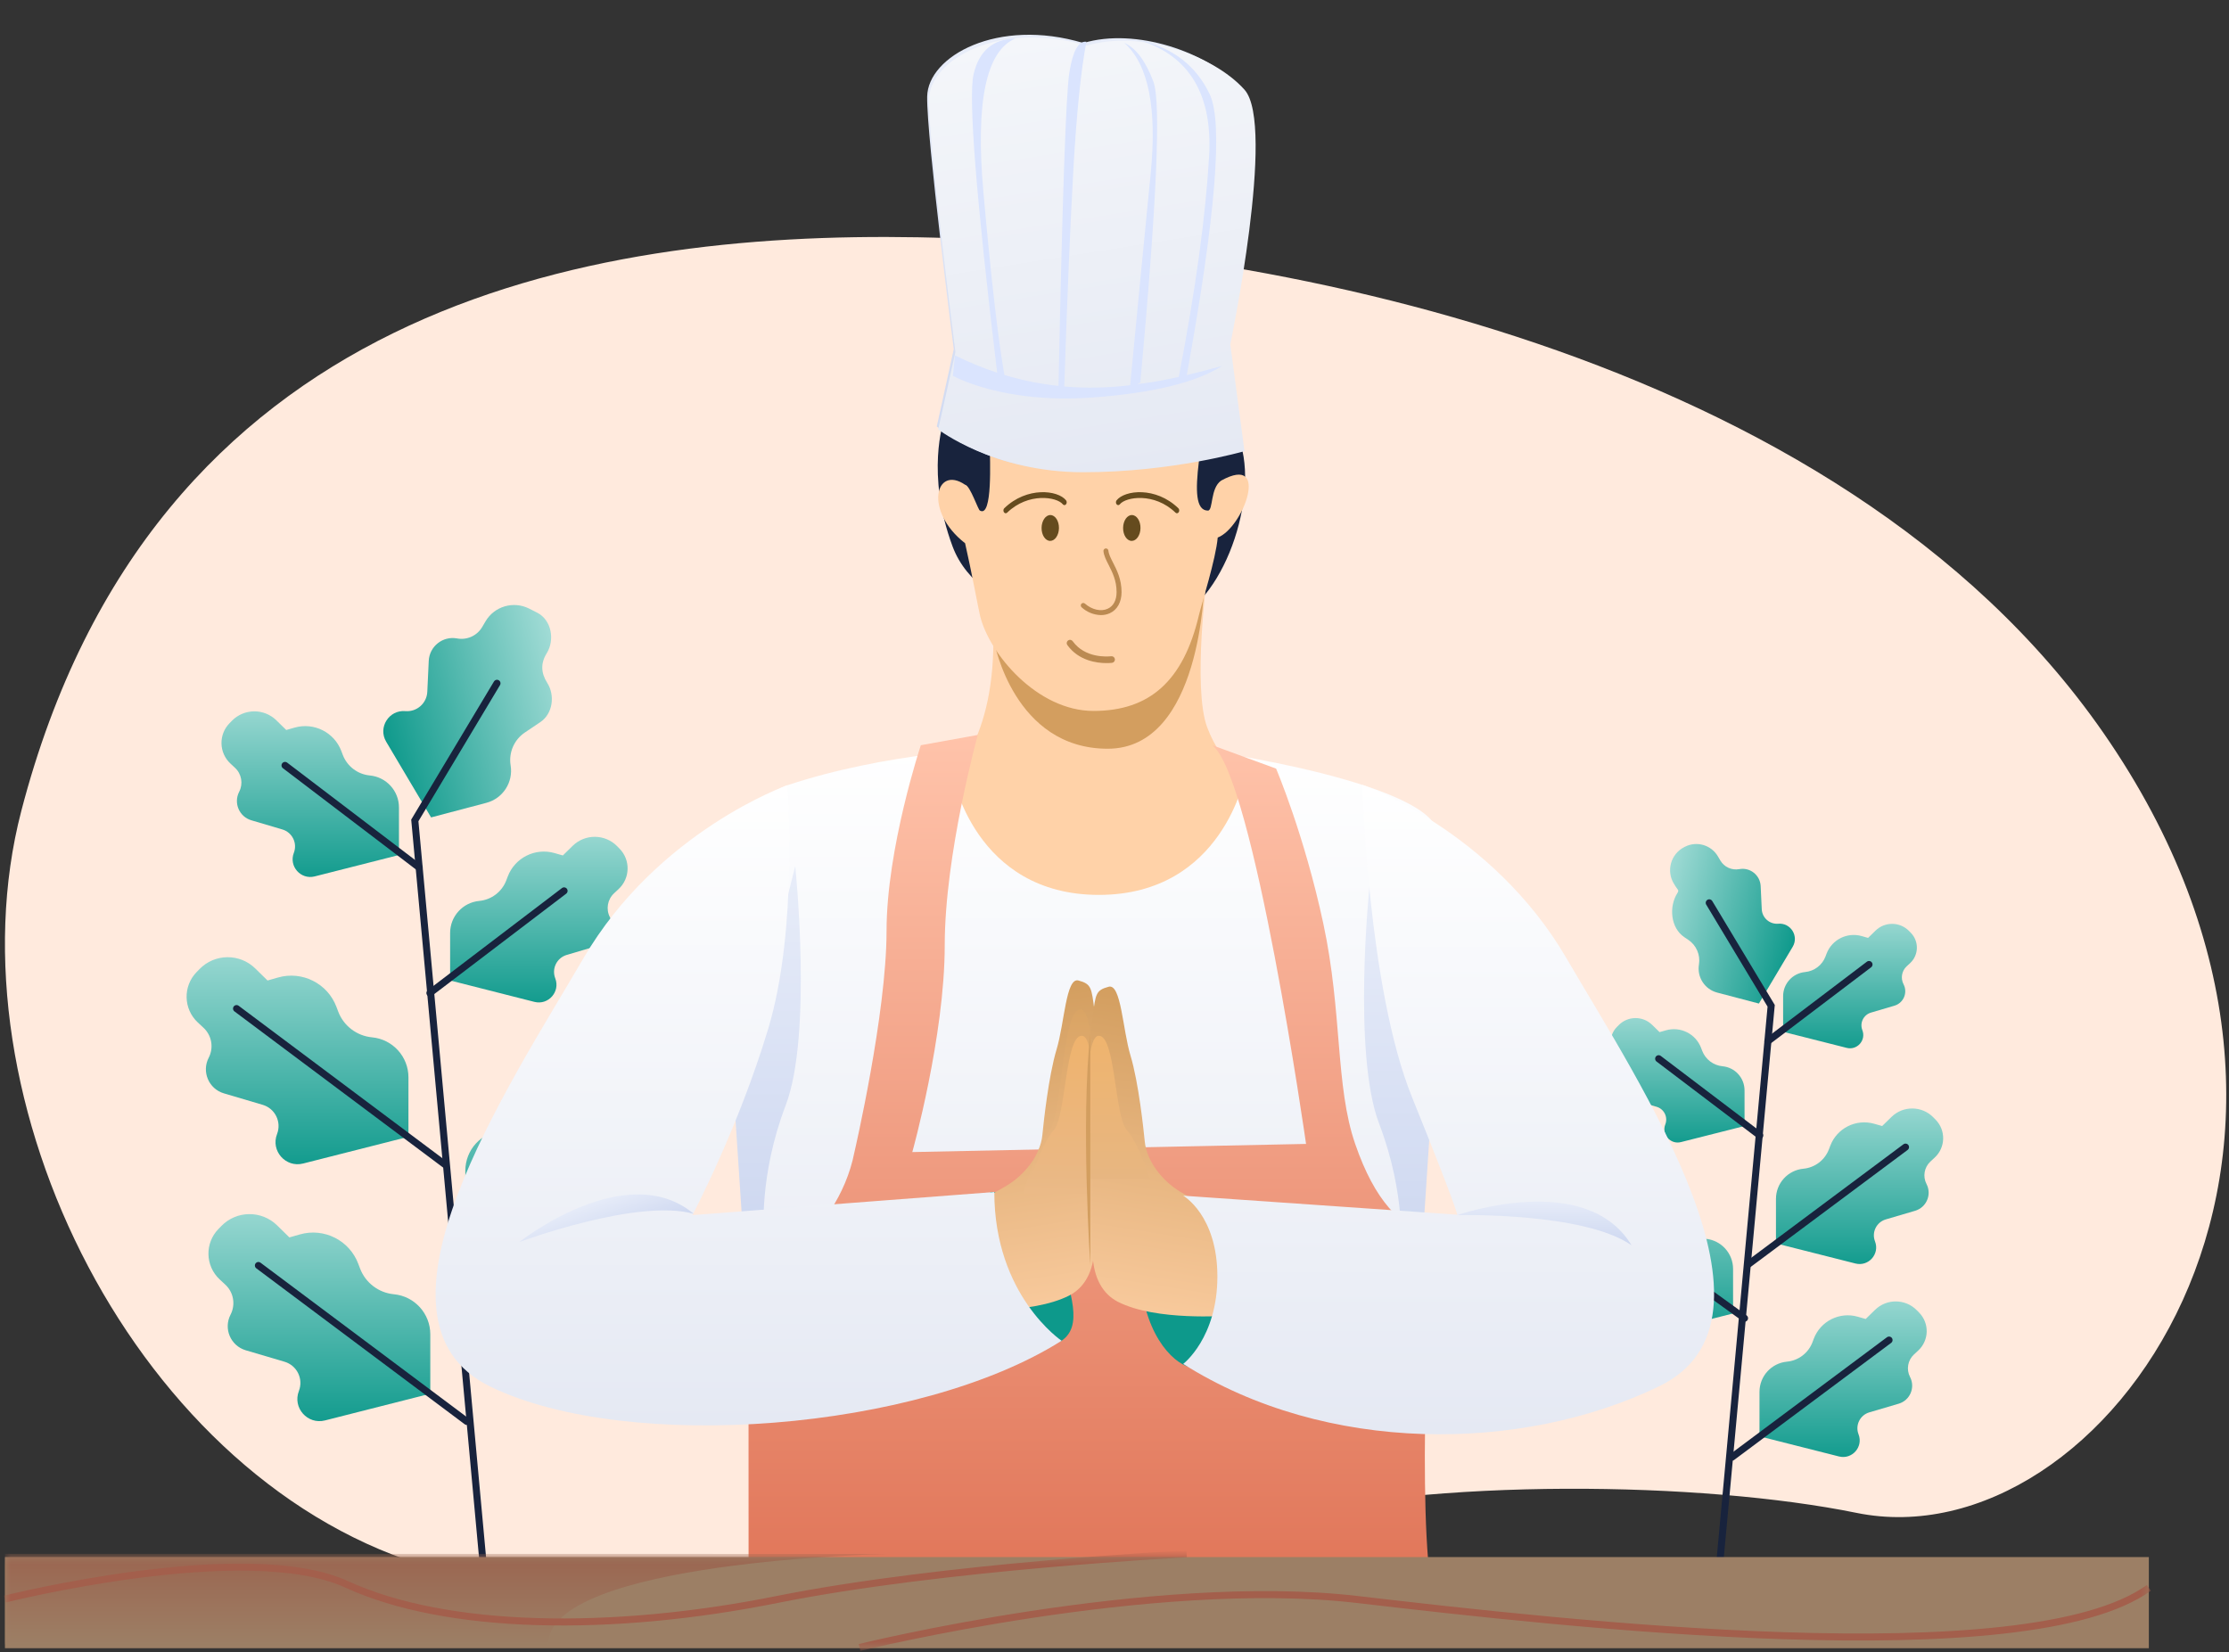 <svg width="317" height="235" viewBox="0 0 317 235" fill="none" xmlns="http://www.w3.org/2000/svg">
<rect x="0" y="0" width="317" height="235" fill="#333333" stroke="none"/>
<g id="Greeting: Thank you for your subscription">
<path id="Vector" d="M264.019 215.171C242.158 210.715 203.802 210.122 179.423 216.271C175.684 217.209 171.318 218.307 166.446 219.44C145.137 224.39 114.229 230.089 84.548 227.235C76.827 226.53 69.184 225.14 61.71 223.079C19.544 211.22 -7.647 156.383 3.029 115.341C21.655 43.731 83.014 32.893 130.595 33.749C178.175 34.605 261.225 49.606 299.127 104.217C340.915 164.427 299.127 222.35 264.019 215.171Z" fill="#FFEADD"/>
<g id="Group 3">
<g id="Group 7">
<g id="Group 6">
<path id="Path 144" fill-rule="evenodd" clip-rule="evenodd" d="M61.308 116.258L69.171 114.185C71.521 113.565 73.015 111.26 72.62 108.862C72.321 107.043 73.11 105.216 74.639 104.187L76.856 102.695C78.616 101.51 78.963 98.906 77.823 97.116C76.933 95.719 76.87 94.33 77.746 92.924C78.946 90.998 78.42 88.163 76.396 87.138L75.251 86.558C73.025 85.431 70.306 86.23 69.044 88.382L68.579 89.174C67.851 90.415 66.424 91.066 65.01 90.803C62.973 90.423 61.071 91.93 60.974 93.999L60.769 98.399C60.693 100.033 59.275 101.278 57.644 101.141C55.306 100.944 53.723 103.472 54.92 105.49L61.308 116.258Z" fill="url(#paint0_linear_1_5761)"/>
<path id="Path 141" d="M68.697 222.275L58.994 116.687L70.679 97.184" stroke="#18233D" stroke-linecap="round"/>
<g id="Group 5">
<path id="Path 144_2" fill-rule="evenodd" clip-rule="evenodd" d="M64.015 139.451V132.689C64.015 130.329 65.81 128.357 68.16 128.135C69.898 127.971 71.391 126.831 72.008 125.198L72.21 124.665C73.22 121.994 76.109 120.544 78.854 121.328C79.555 121.529 80.046 121.669 80.046 121.669C80.046 121.669 80.662 121.065 81.444 120.299C83.212 118.565 86.052 118.595 87.782 120.367L88.114 120.707C89.689 122.32 89.626 124.914 87.975 126.449L87.332 127.047C86.391 127.921 86.149 129.315 86.74 130.455C87.566 132.049 86.734 134.002 85.012 134.51L80.598 135.815C79.185 136.232 78.431 137.768 78.965 139.141C79.706 141.049 77.983 142.997 75.999 142.494L64.015 139.451Z" fill="url(#paint1_linear_1_5761)"/>
<path id="Path 143" d="M61.138 141.234L80.221 126.707" stroke="#18233D" stroke-linecap="round"/>
</g>
<g id="Group 5_2">
<path id="Path 144_3" fill-rule="evenodd" clip-rule="evenodd" d="M56.739 121.607V114.845C56.739 112.485 54.944 110.513 52.594 110.291C50.856 110.126 49.363 108.987 48.746 107.354L48.544 106.821C47.534 104.15 44.645 102.7 41.901 103.484C41.199 103.685 40.708 103.825 40.708 103.825C40.708 103.825 40.092 103.221 39.31 102.454C37.542 100.721 34.702 100.751 32.972 102.523L32.641 102.863C31.065 104.476 31.128 107.07 32.779 108.605L33.422 109.203C34.363 110.077 34.605 111.471 34.014 112.611C33.188 114.205 34.02 116.158 35.742 116.666L40.156 117.971C41.569 118.388 42.323 119.924 41.789 121.297C41.048 123.205 42.772 125.153 44.755 124.65L56.739 121.607Z" fill="url(#paint2_linear_1_5761)"/>
<path id="Path 143_2" d="M59.618 123.39L40.535 108.863" stroke="#18233D" stroke-linecap="round"/>
</g>
<path id="Path 144_4" fill-rule="evenodd" clip-rule="evenodd" d="M66.179 174.951V166.499C66.179 163.549 68.423 161.083 71.359 160.806C73.532 160.601 75.399 159.177 76.17 157.135L76.423 156.468C77.685 153.13 81.296 151.317 84.727 152.298C85.604 152.548 86.218 152.724 86.218 152.724C86.218 152.724 86.988 151.968 87.965 151.011C90.175 148.844 93.725 148.882 95.887 151.096L96.302 151.521C98.271 153.538 98.192 156.78 96.128 158.699L95.324 159.446C94.149 160.539 93.847 162.281 94.585 163.706C95.617 165.699 94.578 168.139 92.425 168.775L86.907 170.406C85.141 170.928 84.198 172.848 84.866 174.564C85.793 176.949 83.638 179.384 81.158 178.754L66.179 174.951Z" fill="url(#paint3_linear_1_5761)"/>
<path id="Path 144_5" fill-rule="evenodd" clip-rule="evenodd" d="M58.088 161.681V153.229C58.088 150.279 55.844 147.814 52.907 147.536C50.734 147.331 48.868 145.907 48.096 143.866L47.844 143.199C46.582 139.861 42.971 138.048 39.54 139.028C38.662 139.279 38.049 139.454 38.049 139.454C38.049 139.454 37.279 138.699 36.302 137.741C34.092 135.574 30.542 135.612 28.38 137.826L27.965 138.251C25.996 140.268 26.074 143.51 28.139 145.429L28.942 146.177C30.118 147.269 30.42 149.012 29.682 150.437C28.649 152.429 29.689 154.87 31.841 155.506L37.359 157.136C39.126 157.658 40.068 159.578 39.401 161.294C38.474 163.679 40.629 166.114 43.108 165.485L58.088 161.681Z" fill="url(#paint4_linear_1_5761)"/>
<path id="Path 142" d="M63.28 165.629L33.64 143.448" stroke="#18233D" stroke-linecap="round"/>
<path id="Path 144_6" fill-rule="evenodd" clip-rule="evenodd" d="M61.194 198.222V189.77C61.194 186.82 58.95 184.354 56.014 184.077C53.841 183.871 51.974 182.447 51.203 180.406L50.95 179.739C49.688 176.401 46.078 174.588 42.646 175.568C41.769 175.819 41.156 175.994 41.156 175.994C41.156 175.994 40.385 175.239 39.408 174.281C37.198 172.115 33.648 172.152 31.486 174.367L31.071 174.792C29.102 176.808 29.181 180.051 31.245 181.97L32.049 182.717C33.224 183.81 33.527 185.552 32.788 186.977C31.756 188.97 32.795 191.41 34.948 192.046L40.466 193.677C42.232 194.198 43.175 196.118 42.507 197.835C41.58 200.219 43.735 202.655 46.215 202.025L61.194 198.222Z" fill="url(#paint5_linear_1_5761)"/>
<path id="Path 142_2" d="M66.388 202.169L36.748 179.989" stroke="#18233D" stroke-linecap="round"/>
<path id="Path 145" d="M64.016 175.852L90.988 156.307" stroke="#18233D" stroke-linecap="round"/>
</g>
</g>
<g id="Group 7_2">
<g id="Group 6_2">
<path id="Path 144_7" fill-rule="evenodd" clip-rule="evenodd" d="M250.143 142.732L244.205 141.172C242.441 140.708 241.319 138.978 241.617 137.179C241.842 135.812 241.249 134.44 240.099 133.668L239.539 133.293C237.594 131.989 237.3 128.974 238.561 127.001C238.822 126.593 238.59 126.544 238.333 126.134C238.255 126.009 238.167 125.869 238.073 125.718C236.924 123.88 237.602 121.452 239.537 120.476L239.641 120.423C241.316 119.578 243.36 120.178 244.312 121.795L244.661 122.389C245.211 123.322 246.286 123.812 247.352 123.615C248.888 123.329 250.322 124.466 250.395 126.027L250.549 129.314C250.607 130.544 251.674 131.481 252.902 131.378C254.664 131.231 255.856 133.137 254.951 134.657L250.143 142.732Z" fill="url(#paint6_linear_1_5761)"/>
<path id="Path 141_2" d="M244.575 222.353L251.889 143.053L243.081 128.407" stroke="#18233D" stroke-linecap="round"/>
<g id="Group 5_3">
<path id="Path 144_8" fill-rule="evenodd" clip-rule="evenodd" d="M248.102 160.15V155.085C248.102 153.305 246.748 151.818 244.976 151.651C243.667 151.528 242.542 150.671 242.075 149.441L241.924 149.044C241.163 147.038 238.993 145.949 236.93 146.536C236.394 146.689 236.019 146.795 236.019 146.795C236.019 146.795 235.549 146.337 234.956 145.757C233.627 144.459 231.497 144.482 230.197 145.809L229.939 146.072C228.752 147.283 228.799 149.234 230.043 150.386L230.528 150.835C231.236 151.491 231.418 152.539 230.973 153.395C230.351 154.591 230.975 156.057 232.268 156.438L235.606 157.42C236.669 157.733 237.235 158.888 236.833 159.92C236.274 161.351 237.567 162.815 239.057 162.438L248.102 160.15Z" fill="url(#paint7_linear_1_5761)"/>
<path id="Path 143_3" d="M250.27 161.489L235.887 150.579" stroke="#18233D" stroke-linecap="round"/>
</g>
<g id="Group 5_4">
<path id="Path 144_9" fill-rule="evenodd" clip-rule="evenodd" d="M253.588 146.749V141.683C253.588 139.904 254.942 138.417 256.713 138.25C258.023 138.127 259.148 137.269 259.615 136.04L259.765 135.642C260.527 133.637 262.697 132.547 264.76 133.135C265.296 133.287 265.671 133.394 265.671 133.394C265.671 133.394 266.14 132.936 266.734 132.356C268.063 131.058 270.193 131.08 271.493 132.407L271.751 132.671C272.937 133.882 272.89 135.833 271.647 136.984L271.162 137.434C270.454 138.09 270.272 139.137 270.717 139.993C271.339 141.189 270.714 142.655 269.421 143.036L266.083 144.019C265.021 144.332 264.454 145.487 264.857 146.518C265.415 147.95 264.123 149.414 262.633 149.037L253.588 146.749Z" fill="url(#paint8_linear_1_5761)"/>
<path id="Path 143_4" d="M251.419 148.088L265.803 137.178" stroke="#18233D" stroke-linecap="round"/>
</g>
<path id="Path 144_10" fill-rule="evenodd" clip-rule="evenodd" d="M246.472 186.811V180.48C246.472 178.255 244.78 176.396 242.565 176.188C240.929 176.034 239.522 174.962 238.939 173.425L238.75 172.928C237.799 170.421 235.086 169.06 232.507 169.794C231.838 169.984 231.368 170.118 231.368 170.118C231.368 170.118 230.782 169.545 230.04 168.82C228.379 167.197 225.716 167.226 224.091 168.885L223.768 169.214C222.285 170.727 222.344 173.166 223.899 174.606L224.505 175.168C225.39 175.987 225.618 177.297 225.061 178.367C224.284 179.862 225.064 181.695 226.68 182.171L230.853 183.399C232.181 183.79 232.889 185.234 232.386 186.523C231.688 188.313 233.304 190.143 235.166 189.672L246.472 186.811Z" fill="url(#paint9_linear_1_5761)"/>
<path id="Path 144_11" fill-rule="evenodd" clip-rule="evenodd" d="M252.571 176.845V170.514C252.571 168.289 254.263 166.43 256.478 166.222C258.114 166.068 259.521 164.996 260.104 163.459L260.293 162.962C261.244 160.455 263.957 159.094 266.536 159.828C267.205 160.019 267.675 160.152 267.675 160.152C267.675 160.152 268.261 159.579 269.003 158.855C270.664 157.232 273.327 157.26 274.952 158.919L275.275 159.248C276.758 160.762 276.699 163.2 275.144 164.64L274.538 165.202C273.653 166.022 273.425 167.331 273.982 168.401C274.759 169.896 273.979 171.729 272.363 172.205L268.19 173.433C266.862 173.824 266.154 175.268 266.657 176.558C267.355 178.347 265.739 180.177 263.877 179.706L252.571 176.845Z" fill="url(#paint10_linear_1_5761)"/>
<path id="Path 142_3" d="M248.656 179.81L270.996 163.152" stroke="#18233D" stroke-linecap="round"/>
<path id="Path 144_12" fill-rule="evenodd" clip-rule="evenodd" d="M250.229 204.288V197.956C250.229 195.732 251.921 193.873 254.135 193.665C255.772 193.51 257.179 192.439 257.762 190.902L257.95 190.405C258.902 187.898 261.615 186.536 264.194 187.271C264.863 187.461 265.332 187.595 265.332 187.595C265.332 187.595 265.919 187.022 266.661 186.297C268.322 184.674 270.984 184.703 272.61 186.362L272.933 186.691C274.415 188.204 274.356 190.643 272.802 192.083L272.196 192.645C271.311 193.464 271.083 194.774 271.64 195.844C272.417 197.339 271.637 199.172 270.02 199.647L265.848 200.876C264.52 201.267 263.811 202.711 264.315 204C265.013 205.789 263.397 207.62 261.535 207.149L250.229 204.288Z" fill="url(#paint11_linear_1_5761)"/>
<path id="Path 142_4" d="M246.314 207.253L268.654 190.595" stroke="#18233D" stroke-linecap="round"/>
<path id="Path 145_2" d="M248.102 187.488L227.773 172.809" stroke="#18233D" stroke-linecap="round"/>
</g>
</g>
<g id="Group 2">
<path id="Path 254" fill-rule="evenodd" clip-rule="evenodd" d="M134.225 59.837C134.225 59.837 131.603 67.364 135.48 77.739C139.356 88.114 156.46 90.739 165.014 88.911C173.568 87.083 178.891 71.656 176.506 63.373C174.122 55.09 134.225 59.837 134.225 59.837Z" fill="#18233D"/>
<path id="Path 257" fill-rule="evenodd" clip-rule="evenodd" d="M141.409 106.49C141.409 106.49 126.316 106.929 111.968 111.687C97.619 116.445 106.028 175.935 107.877 184.127C109.727 192.32 118.451 199.239 138.462 201.902C158.474 204.564 171.572 201.902 178.905 201.902C186.239 201.902 198.054 186.606 201.042 179.078C204.03 171.549 204.423 125.598 204.423 118.642C204.423 111.687 172.536 106.49 167.77 106.49C163.005 106.49 141.409 106.49 141.409 106.49Z" fill="url(#paint12_linear_1_5761)"/>
<path id="Path 262" fill-rule="evenodd" clip-rule="evenodd" d="M194.783 125.828C194.783 125.828 192.286 149.755 196.143 159.841C199.999 169.926 199.232 178.158 199.232 178.158L202.16 178.859L203.413 159.841L194.783 125.828Z" fill="url(#paint13_linear_1_5761)"/>
<path id="Path 262_2" fill-rule="evenodd" clip-rule="evenodd" d="M113.097 123.198C113.097 123.198 115.593 147.125 111.737 157.21C107.881 167.296 108.648 175.527 108.648 175.527L105.72 176.228L104.467 157.21L113.097 123.198Z" fill="url(#paint14_linear_1_5761)"/>
<path id="Path 255" fill-rule="evenodd" clip-rule="evenodd" d="M171.688 81.689C171.688 81.689 169.563 97.847 171.688 103.461C173.814 109.075 177.076 110.207 177.076 110.207C177.076 110.207 174.01 127.278 156.277 127.278C138.544 127.278 135.478 110.207 135.478 110.207C135.478 110.207 142.621 104.021 141.05 86.203C139.479 68.385 171.688 81.689 171.688 81.689Z" fill="#FFD2A8"/>
<path id="Path 10" fill-rule="evenodd" clip-rule="evenodd" d="M130.956 105.992L139.057 104.529C139.057 104.529 134.356 121.503 134.356 134.442C134.356 147.38 129.744 163.857 129.744 163.857L185.742 162.697C185.742 162.697 178.289 110.508 172.405 105.992L181.481 109.319C181.481 109.319 185.49 118.703 188.204 131.391C190.918 144.079 189.886 154.452 192.728 162.697C195.569 170.943 199.11 174.213 203.666 176.261C203.666 176.261 201.525 209.945 203.413 224.937C203.413 224.937 187.871 230.025 158.647 230.533C129.423 231.04 106.462 228.433 106.462 228.433L106.448 182.906C106.448 182.906 119.08 176.364 121.515 163.857C121.515 163.857 126.082 144.189 126.082 132.425C126.082 120.661 130.956 105.992 130.956 105.992Z" fill="url(#paint15_linear_1_5761)"/>
<path id="Path 256" fill-rule="evenodd" clip-rule="evenodd" d="M141.408 91.358C141.408 91.358 144.192 106.49 157.538 106.49C170.883 106.49 171.246 83.231 171.246 83.231L141.408 91.358Z" fill="#D39E5F"/>
<path id="Path 253" fill-rule="evenodd" clip-rule="evenodd" d="M164.876 58.157C164.876 58.157 170.839 62.871 170.495 65.688C169.998 69.754 170.046 72.621 171.787 72.621C172.547 72.621 172.1 69.442 173.662 68.358C180.712 64.468 176.831 75.06 173.179 76.456C172.915 79.505 170.892 85.859 170.495 87.538C168.292 96.84 163.508 101.115 155.509 101.115C147.51 101.115 140.664 92.98 139.371 87.538C139.143 86.58 138.123 81.048 137.252 77.265C131.309 72.635 133.073 66.093 137.252 68.943C137.981 69.06 139.131 72.621 139.371 72.621C141.194 73.669 140.772 65.232 140.772 63.523C140.772 59.489 144.667 61.527 144.667 59.753C144.667 57.979 164.876 58.157 164.876 58.157Z" fill="#FFD2A8"/>
<path id="Path 260" fill-rule="evenodd" clip-rule="evenodd" d="M140.845 169.532C140.845 169.532 147.554 169.052 150.083 176.742C152.611 184.432 153.919 188.657 150.976 190.69C149.614 191.631 144.647 189.659 141.923 182.503C140.721 179.346 140.845 169.532 140.845 169.532Z" fill="#0D998B"/>
<path id="Path 260_2" fill-rule="evenodd" clip-rule="evenodd" d="M163.599 171.924C163.599 171.924 170.3 172.499 171.594 180.49C172.888 188.481 173.519 192.858 170.294 194.407C168.802 195.123 164.204 192.398 162.634 184.904C161.941 181.598 163.599 171.924 163.599 171.924Z" fill="#0D998B"/>
<path id="Path 259" fill-rule="evenodd" clip-rule="evenodd" d="M136.164 186.279C136.659 186.201 146.583 187.064 152.069 184.255C154.089 183.221 155.571 181.01 155.659 177.319C155.71 175.151 155.571 167.634 155.659 161.455C155.747 155.272 156.255 148.32 155.659 143.777C155.223 140.453 155.223 139.96 153.374 139.454C151.594 138.967 151.392 145.516 150.266 149.245C149.104 153.09 148.404 159.778 148.239 161.455C147.948 164.399 145.594 167.175 143.181 168.619C140.769 170.064 136.164 172.353 136.164 172.353C136.164 172.353 135.486 186.387 136.164 186.279Z" fill="url(#paint16_linear_1_5761)"/>
<path id="Path 259_2" fill-rule="evenodd" clip-rule="evenodd" d="M174.878 187.167C174.383 187.089 164.458 187.952 158.972 185.143C156.953 184.109 155.47 181.898 155.383 178.208C155.331 176.039 155.47 168.522 155.383 162.343C155.295 156.16 154.786 149.208 155.383 144.665C155.819 141.341 155.819 140.848 157.667 140.342C159.448 139.855 159.649 146.404 160.776 150.133C161.937 153.978 162.637 160.666 162.803 162.343C163.093 165.287 165.447 168.063 167.86 169.507C170.273 170.952 174.878 173.242 174.878 173.242C174.878 173.242 175.555 187.275 174.878 187.167Z" fill="url(#paint17_linear_1_5761)"/>
<path id="Path 263" fill-rule="evenodd" clip-rule="evenodd" d="M155.03 162.23C155.03 162.23 156.323 143.578 153.661 143.578C150.998 143.578 151.161 158.336 149.208 160.863C147.256 163.389 145.51 169.848 145.51 169.848H155.03V162.23Z" fill="url(#paint18_linear_1_5761)"/>
<g id="Group">
<path id="Path 2" fill-rule="evenodd" clip-rule="evenodd" d="M133.223 60.657C133.223 60.657 140.887 67.407 153.632 66.778C166.376 66.149 176.367 63.811 176.367 63.811L174.322 48.629C174.322 48.629 180.722 17.458 176.26 12.422C171.799 7.386 161.446 3.888 154.078 6.12C141.876 2.463 131.963 7.995 131.859 13.733C131.756 19.471 135.643 49.655 135.643 49.655L133.223 60.657Z" fill="url(#paint19_linear_1_5761)"/>
<path id="Combined Shape" fill-rule="evenodd" clip-rule="evenodd" d="M133.426 61.075C133.426 61.075 141.327 67.166 154.028 67.165C166.729 67.165 176.986 64.163 176.986 64.163L174.968 48.976C174.968 48.976 181.488 17.786 176.988 12.757C172.488 7.727 162.031 4.245 154.581 6.491C142.256 2.853 132.228 8.403 132.114 14.143C132 19.882 135.877 50.068 135.877 50.068L133.426 61.075Z" fill="url(#paint20_linear_1_5761)"/>
<g id="Path">
<path fill-rule="evenodd" clip-rule="evenodd" d="M160.727 54.785C161.76 43.947 162.733 33.925 163.643 24.718C164.569 15.362 163.32 9.156 159.898 6.1C161.548 6.834 162.925 8.671 164.031 11.611C165.137 14.55 164.518 28.809 162.175 54.387L161.752 54.648C161.965 54.617 162.178 54.585 162.392 54.551C163.83 54.383 165.58 54.068 167.641 53.606C170.012 41.325 171.449 30.878 171.953 22.264C172.466 13.505 169.202 7.998 162.161 5.742C166.805 6.794 170.096 9.343 172.033 13.388C173.969 17.433 172.886 30.751 168.781 53.341L168.776 53.345C170.303 52.983 171.985 52.55 173.82 52.043C170.049 54.416 163.899 55.914 155.369 56.535C142.575 57.468 135.516 53.447 135.516 53.447L135.81 50.55C137.784 51.524 139.784 52.343 141.809 53.007C138.803 27.914 137.689 13.749 138.469 10.513C139.261 7.222 141.24 5.543 144.406 5.474C140.23 7.231 138.714 14.532 139.86 27.377C140.947 39.574 141.941 48.225 142.84 53.331C145.366 54.089 147.931 54.608 150.536 54.888C151.081 28.198 151.596 13.338 152.08 10.308C152.569 7.252 153.375 5.795 154.501 5.938C153.725 10.036 153.112 16.039 152.661 23.947C152.223 31.631 151.788 41.971 151.354 54.968C154.424 55.238 157.548 55.177 160.727 54.785Z" fill="#DAE4FE" style="mix-blend-mode:multiply"/>
</g>
</g>
<path id="Path 258" fill-rule="evenodd" clip-rule="evenodd" d="M111.967 111.687C111.967 111.687 93.529 118.201 82.967 136.306C72.405 154.411 50.133 187.727 69.77 197.232C89.407 206.738 130.707 203.523 150.976 190.69C150.976 190.69 141.408 184.282 141.408 169.535L98.472 172.822C98.472 172.822 104.968 160.563 109.267 146.269C113.566 131.976 111.967 111.687 111.967 111.687Z" fill="url(#paint21_linear_1_5761)"/>
<path id="Path 258_2" fill-rule="evenodd" clip-rule="evenodd" d="M193.752 111.629C193.752 111.629 212.19 118.143 222.752 136.248C233.313 154.353 255.586 187.669 235.949 197.174C216.312 206.68 188.539 206.82 168.269 193.987C168.269 193.987 173.132 190.295 173.132 181.558C173.132 172.822 168.269 170.062 168.269 170.062L207.246 172.764C207.246 172.764 207.123 171.644 200.814 156.055C194.506 140.465 193.752 111.629 193.752 111.629Z" fill="url(#paint22_linear_1_5761)"/>
<path id="Path 261" fill-rule="evenodd" clip-rule="evenodd" d="M207.267 172.822C207.267 172.822 225.257 172.371 232.032 177.115C225.545 166.365 207.267 172.822 207.267 172.822Z" fill="url(#paint23_linear_1_5761)"/>
<path id="Path 261_2" fill-rule="evenodd" clip-rule="evenodd" d="M73.86 176.649C73.86 176.649 90.723 170.367 98.674 172.648C89.039 164.595 73.86 176.649 73.86 176.649Z" fill="url(#paint24_linear_1_5761)"/>
<path id="Path 263_2" fill-rule="evenodd" clip-rule="evenodd" d="M155.058 161.774C155.058 161.774 153.907 147.318 156.278 147.318C158.648 147.318 158.504 158.756 160.242 160.715C161.98 162.673 163.535 167.679 163.535 167.679H155.058V161.774Z" fill="url(#paint25_linear_1_5761)"/>
<path id="Path 263_3" fill-rule="evenodd" clip-rule="evenodd" d="M155.057 161.774C155.057 161.774 156.208 147.318 153.838 147.318C151.467 147.318 151.612 158.756 149.873 160.715C148.135 162.673 146.58 167.679 146.58 167.679H155.057V161.774Z" fill="url(#paint26_linear_1_5761)"/>
<path id="Path 264" fill-rule="evenodd" clip-rule="evenodd" d="M155.058 179.888C155.058 179.888 153.683 159.567 155.058 147V179.888Z" fill="#D39E5F"/>
</g>
</g>
<g id="Path 116 + Path 117 + Path 118 Mask">
<rect id="Mask" x="0.703" y="221.459" width="304.896" height="12.962" fill="#9C7F65"/>
<mask id="mask0_1_5761" style="mask-type:luminance" maskUnits="userSpaceOnUse" x="0" y="221" width="306" height="14">
<rect id="Mask_2" x="0.703" y="221.459" width="304.896" height="12.962" fill="white"/>
</mask>
<g mask="url(#mask0_1_5761)">
<path id="Path 116" fill-rule="evenodd" clip-rule="evenodd" d="M126.313 221.012C126.313 221.012 77.947 221.963 77.947 233.872H0.703V220.993L126.313 221.012Z" fill="url(#paint27_linear_1_5761)"/>
<path id="Path 117" d="M0.703 227.433C0.703 227.433 35.06 218.8 49.284 225.332C63.508 231.865 86.915 232.227 110.505 227.493C134.095 222.76 168.765 220.993 168.765 220.993" stroke="#A35F4C"/>
<path id="Path 118" d="M122.244 234.319C122.244 234.319 163.787 224.081 193.036 227.494C222.284 230.906 288.205 238.372 305.599 225.842" stroke="#A35F4C"/>
</g>
</g>
<path id="Vector_2" d="M143.029 73C142.961 73 142.895 72.974 142.84 72.926C142.784 72.877 142.743 72.808 142.721 72.729C142.699 72.65 142.697 72.564 142.717 72.484C142.736 72.404 142.775 72.333 142.829 72.282C146.047 69.174 150.449 69.698 151.61 71.16C151.671 71.237 151.704 71.339 151.703 71.445C151.702 71.552 151.667 71.654 151.605 71.728C151.544 71.803 151.461 71.844 151.374 71.843C151.288 71.842 151.206 71.798 151.145 71.722C150.309 70.669 146.247 70.001 143.231 72.914C143.173 72.97 143.102 73 143.029 73Z" fill="#654B1E"/>
<path id="Vector_3" d="M167.377 73C167.445 73 167.511 72.974 167.567 72.926C167.622 72.877 167.663 72.808 167.685 72.729C167.708 72.65 167.709 72.564 167.69 72.484C167.67 72.404 167.631 72.333 167.577 72.282C164.359 69.174 159.957 69.698 158.796 71.16C158.736 71.237 158.702 71.339 158.703 71.445C158.704 71.552 158.739 71.654 158.801 71.728C158.863 71.803 158.946 71.844 159.032 71.843C159.118 71.842 159.201 71.798 159.261 71.722C160.097 70.669 164.159 70.001 167.176 72.914C167.233 72.97 167.304 73 167.377 73Z" fill="#654B1E"/>
<path id="Vector_4" d="M150.601 75.106C150.612 74.09 150.068 73.261 149.385 73.254C148.703 73.246 148.14 74.063 148.129 75.079C148.118 76.094 148.663 76.923 149.345 76.931C150.028 76.938 150.59 76.121 150.601 75.106Z" fill="#654B1E"/>
<path id="Vector_5" d="M162.195 75.106C162.206 74.09 161.662 73.261 160.979 73.254C160.297 73.246 159.734 74.063 159.723 75.079C159.712 76.094 160.256 76.923 160.939 76.931C161.622 76.938 162.184 76.121 162.195 75.106Z" fill="#654B1E"/>
<path id="Vector_6" d="M157.352 94.31C155.992 94.31 153.405 93.986 151.792 91.744C151.756 91.694 151.73 91.637 151.716 91.577C151.701 91.517 151.699 91.455 151.709 91.394C151.719 91.333 151.741 91.275 151.773 91.222C151.806 91.17 151.848 91.124 151.898 91.088C151.948 91.052 152.005 91.027 152.065 91.013C152.125 90.998 152.187 90.996 152.248 91.006C152.309 91.016 152.367 91.038 152.42 91.07C152.472 91.103 152.518 91.145 152.554 91.195C154.292 93.611 157.427 93.402 158.037 93.336C158.161 93.323 158.286 93.36 158.383 93.438C158.481 93.517 158.543 93.631 158.557 93.755C158.57 93.879 158.533 94.004 158.455 94.102C158.376 94.199 158.262 94.261 158.138 94.275C157.877 94.3 157.615 94.312 157.352 94.31Z" fill="#BB8A52"/>
<path id="Vector_7" d="M156.561 87.483C155.544 87.456 154.571 87.062 153.822 86.374C153.787 86.343 153.759 86.306 153.738 86.264C153.718 86.222 153.706 86.177 153.704 86.131C153.701 86.085 153.707 86.038 153.723 85.995C153.738 85.951 153.761 85.91 153.792 85.876C153.823 85.841 153.86 85.813 153.902 85.793C153.944 85.772 153.989 85.761 154.035 85.758C154.082 85.755 154.128 85.762 154.172 85.777C154.216 85.792 154.256 85.816 154.291 85.846C155.276 86.716 156.577 87.019 157.527 86.581C158.346 86.21 158.798 85.368 158.796 84.205C158.796 82.563 158.193 81.39 157.663 80.344C157.302 79.641 156.99 79.024 156.929 78.386C156.925 78.34 156.93 78.293 156.943 78.249C156.957 78.205 156.979 78.163 157.009 78.128C157.069 78.056 157.155 78.01 157.248 78.001C157.341 77.993 157.434 78.022 157.506 78.081C157.579 78.141 157.624 78.227 157.633 78.32C157.68 78.825 157.966 79.38 158.294 80.025C158.833 81.081 159.504 82.397 159.504 84.207C159.504 85.64 158.89 86.74 157.82 87.223C157.424 87.399 156.994 87.488 156.561 87.483Z" fill="#BB8A52"/>
</g>
<defs>
<linearGradient id="paint0_linear_1_5761" x1="76.727" y1="84.685" x2="50.76" y2="91.643" gradientUnits="userSpaceOnUse">
<stop stop-color="#A0DBD5"/>
<stop offset="1" stop-color="#0D998B"/>
</linearGradient>
<linearGradient id="paint1_linear_1_5761" x1="90.987" y1="117.157" x2="90.987" y2="143.697" gradientUnits="userSpaceOnUse">
<stop stop-color="#A0DBD5"/>
<stop offset="1" stop-color="#0D998B"/>
</linearGradient>
<linearGradient id="paint2_linear_1_5761" x1="29.768" y1="99.313" x2="29.768" y2="125.852" gradientUnits="userSpaceOnUse">
<stop stop-color="#A0DBD5"/>
<stop offset="1" stop-color="#0D998B"/>
</linearGradient>
<linearGradient id="paint3_linear_1_5761" x1="99.893" y1="147.084" x2="99.893" y2="180.258" gradientUnits="userSpaceOnUse">
<stop stop-color="#A0DBD5"/>
<stop offset="1" stop-color="#0D998B"/>
</linearGradient>
<linearGradient id="paint4_linear_1_5761" x1="24.374" y1="133.814" x2="24.374" y2="166.988" gradientUnits="userSpaceOnUse">
<stop stop-color="#A0DBD5"/>
<stop offset="1" stop-color="#0D998B"/>
</linearGradient>
<linearGradient id="paint5_linear_1_5761" x1="27.48" y1="170.355" x2="27.48" y2="203.529" gradientUnits="userSpaceOnUse">
<stop stop-color="#A0DBD5"/>
<stop offset="1" stop-color="#0D998B"/>
</linearGradient>
<linearGradient id="paint6_linear_1_5761" x1="238.522" y1="119.014" x2="258.08" y2="124.255" gradientUnits="userSpaceOnUse">
<stop stop-color="#A0DBD5"/>
<stop offset="1" stop-color="#0D998B"/>
</linearGradient>
<linearGradient id="paint7_linear_1_5761" x1="227.773" y1="143.407" x2="227.773" y2="163.339" gradientUnits="userSpaceOnUse">
<stop stop-color="#A0DBD5"/>
<stop offset="1" stop-color="#0D998B"/>
</linearGradient>
<linearGradient id="paint8_linear_1_5761" x1="273.917" y1="130.006" x2="273.917" y2="149.937" gradientUnits="userSpaceOnUse">
<stop stop-color="#A0DBD5"/>
<stop offset="1" stop-color="#0D998B"/>
</linearGradient>
<linearGradient id="paint9_linear_1_5761" x1="221.061" y1="165.882" x2="221.061" y2="190.797" gradientUnits="userSpaceOnUse">
<stop stop-color="#A0DBD5"/>
<stop offset="1" stop-color="#0D998B"/>
</linearGradient>
<linearGradient id="paint10_linear_1_5761" x1="277.982" y1="155.917" x2="277.982" y2="180.831" gradientUnits="userSpaceOnUse">
<stop stop-color="#A0DBD5"/>
<stop offset="1" stop-color="#0D998B"/>
</linearGradient>
<linearGradient id="paint11_linear_1_5761" x1="275.64" y1="183.359" x2="275.64" y2="208.274" gradientUnits="userSpaceOnUse">
<stop stop-color="#A0DBD5"/>
<stop offset="1" stop-color="#0D998B"/>
</linearGradient>
<linearGradient id="paint12_linear_1_5761" x1="103.748" y1="106.49" x2="103.748" y2="203.085" gradientUnits="userSpaceOnUse">
<stop stop-color="white"/>
<stop offset="1" stop-color="#E5E9F3"/>
</linearGradient>
<linearGradient id="paint13_linear_1_5761" x1="203.413" y1="125.828" x2="203.413" y2="178.859" gradientUnits="userSpaceOnUse">
<stop stop-color="#E8EDF9"/>
<stop offset="1" stop-color="#CDD7F0"/>
</linearGradient>
<linearGradient id="paint14_linear_1_5761" x1="104.467" y1="123.198" x2="104.467" y2="176.228" gradientUnits="userSpaceOnUse">
<stop stop-color="#E8EDF9"/>
<stop offset="1" stop-color="#CDD7F0"/>
</linearGradient>
<linearGradient id="paint15_linear_1_5761" x1="106.448" y1="104.529" x2="106.448" y2="230.615" gradientUnits="userSpaceOnUse">
<stop stop-color="#FFC3AA"/>
<stop offset="1" stop-color="#DF7255"/>
</linearGradient>
<linearGradient id="paint16_linear_1_5761" x1="157.543" y1="138.731" x2="165.965" y2="191.905" gradientUnits="userSpaceOnUse">
<stop stop-color="#D39E5F"/>
<stop offset="1" stop-color="#FFD2A8"/>
</linearGradient>
<linearGradient id="paint17_linear_1_5761" x1="153.498" y1="139.619" x2="145.076" y2="192.793" gradientUnits="userSpaceOnUse">
<stop stop-color="#D39E5F"/>
<stop offset="1" stop-color="#FFD2A8"/>
</linearGradient>
<linearGradient id="paint18_linear_1_5761" x1="156.449" y1="143.578" x2="156.204" y2="169.5" gradientUnits="userSpaceOnUse">
<stop stop-color="#DAA464"/>
<stop offset="1" stop-color="#EBBA87"/>
</linearGradient>
<linearGradient id="paint19_linear_1_5761" x1="124.891" y1="8.048" x2="134.807" y2="70.66" gradientUnits="userSpaceOnUse">
<stop stop-color="#E8EDF9"/>
<stop offset="1" stop-color="#CDD7F0"/>
</linearGradient>
<linearGradient id="paint20_linear_1_5761" x1="125.094" y1="8.466" x2="135.041" y2="71.267" gradientUnits="userSpaceOnUse">
<stop stop-color="#F4F6FA"/>
<stop offset="1" stop-color="#E5E9F3"/>
</linearGradient>
<linearGradient id="paint21_linear_1_5761" x1="61.951" y1="111.687" x2="61.951" y2="202.734" gradientUnits="userSpaceOnUse">
<stop stop-color="white"/>
<stop offset="1" stop-color="#E5E9F3"/>
</linearGradient>
<linearGradient id="paint22_linear_1_5761" x1="243.768" y1="111.629" x2="243.768" y2="203.997" gradientUnits="userSpaceOnUse">
<stop stop-color="white"/>
<stop offset="1" stop-color="#E5E9F3"/>
</linearGradient>
<linearGradient id="paint23_linear_1_5761" x1="207.267" y1="170.399" x2="207.267" y2="177.115" gradientUnits="userSpaceOnUse">
<stop stop-color="#E8EDF9"/>
<stop offset="1" stop-color="#CDD7F0"/>
</linearGradient>
<linearGradient id="paint24_linear_1_5761" x1="73.071" y1="174.359" x2="75.258" y2="180.71" gradientUnits="userSpaceOnUse">
<stop stop-color="#E8EDF9"/>
<stop offset="1" stop-color="#CDD7F0"/>
</linearGradient>
<linearGradient id="paint25_linear_1_5761" x1="153.795" y1="147.318" x2="153.703" y2="167.5" gradientUnits="userSpaceOnUse">
<stop stop-color="#EFB46E"/>
<stop offset="1" stop-color="#E7B681"/>
</linearGradient>
<linearGradient id="paint26_linear_1_5761" x1="156.32" y1="147.318" x2="155.704" y2="168" gradientUnits="userSpaceOnUse">
<stop stop-color="#EFB36D"/>
<stop offset="1" stop-color="#EAB885"/>
</linearGradient>
<linearGradient id="paint27_linear_1_5761" x1="0.703" y1="220.993" x2="0.703" y2="233.872" gradientUnits="userSpaceOnUse">
<stop stop-color="#9B6550"/>
<stop offset="1" stop-color="#9C7F65"/>
</linearGradient>
</defs>
</svg>
